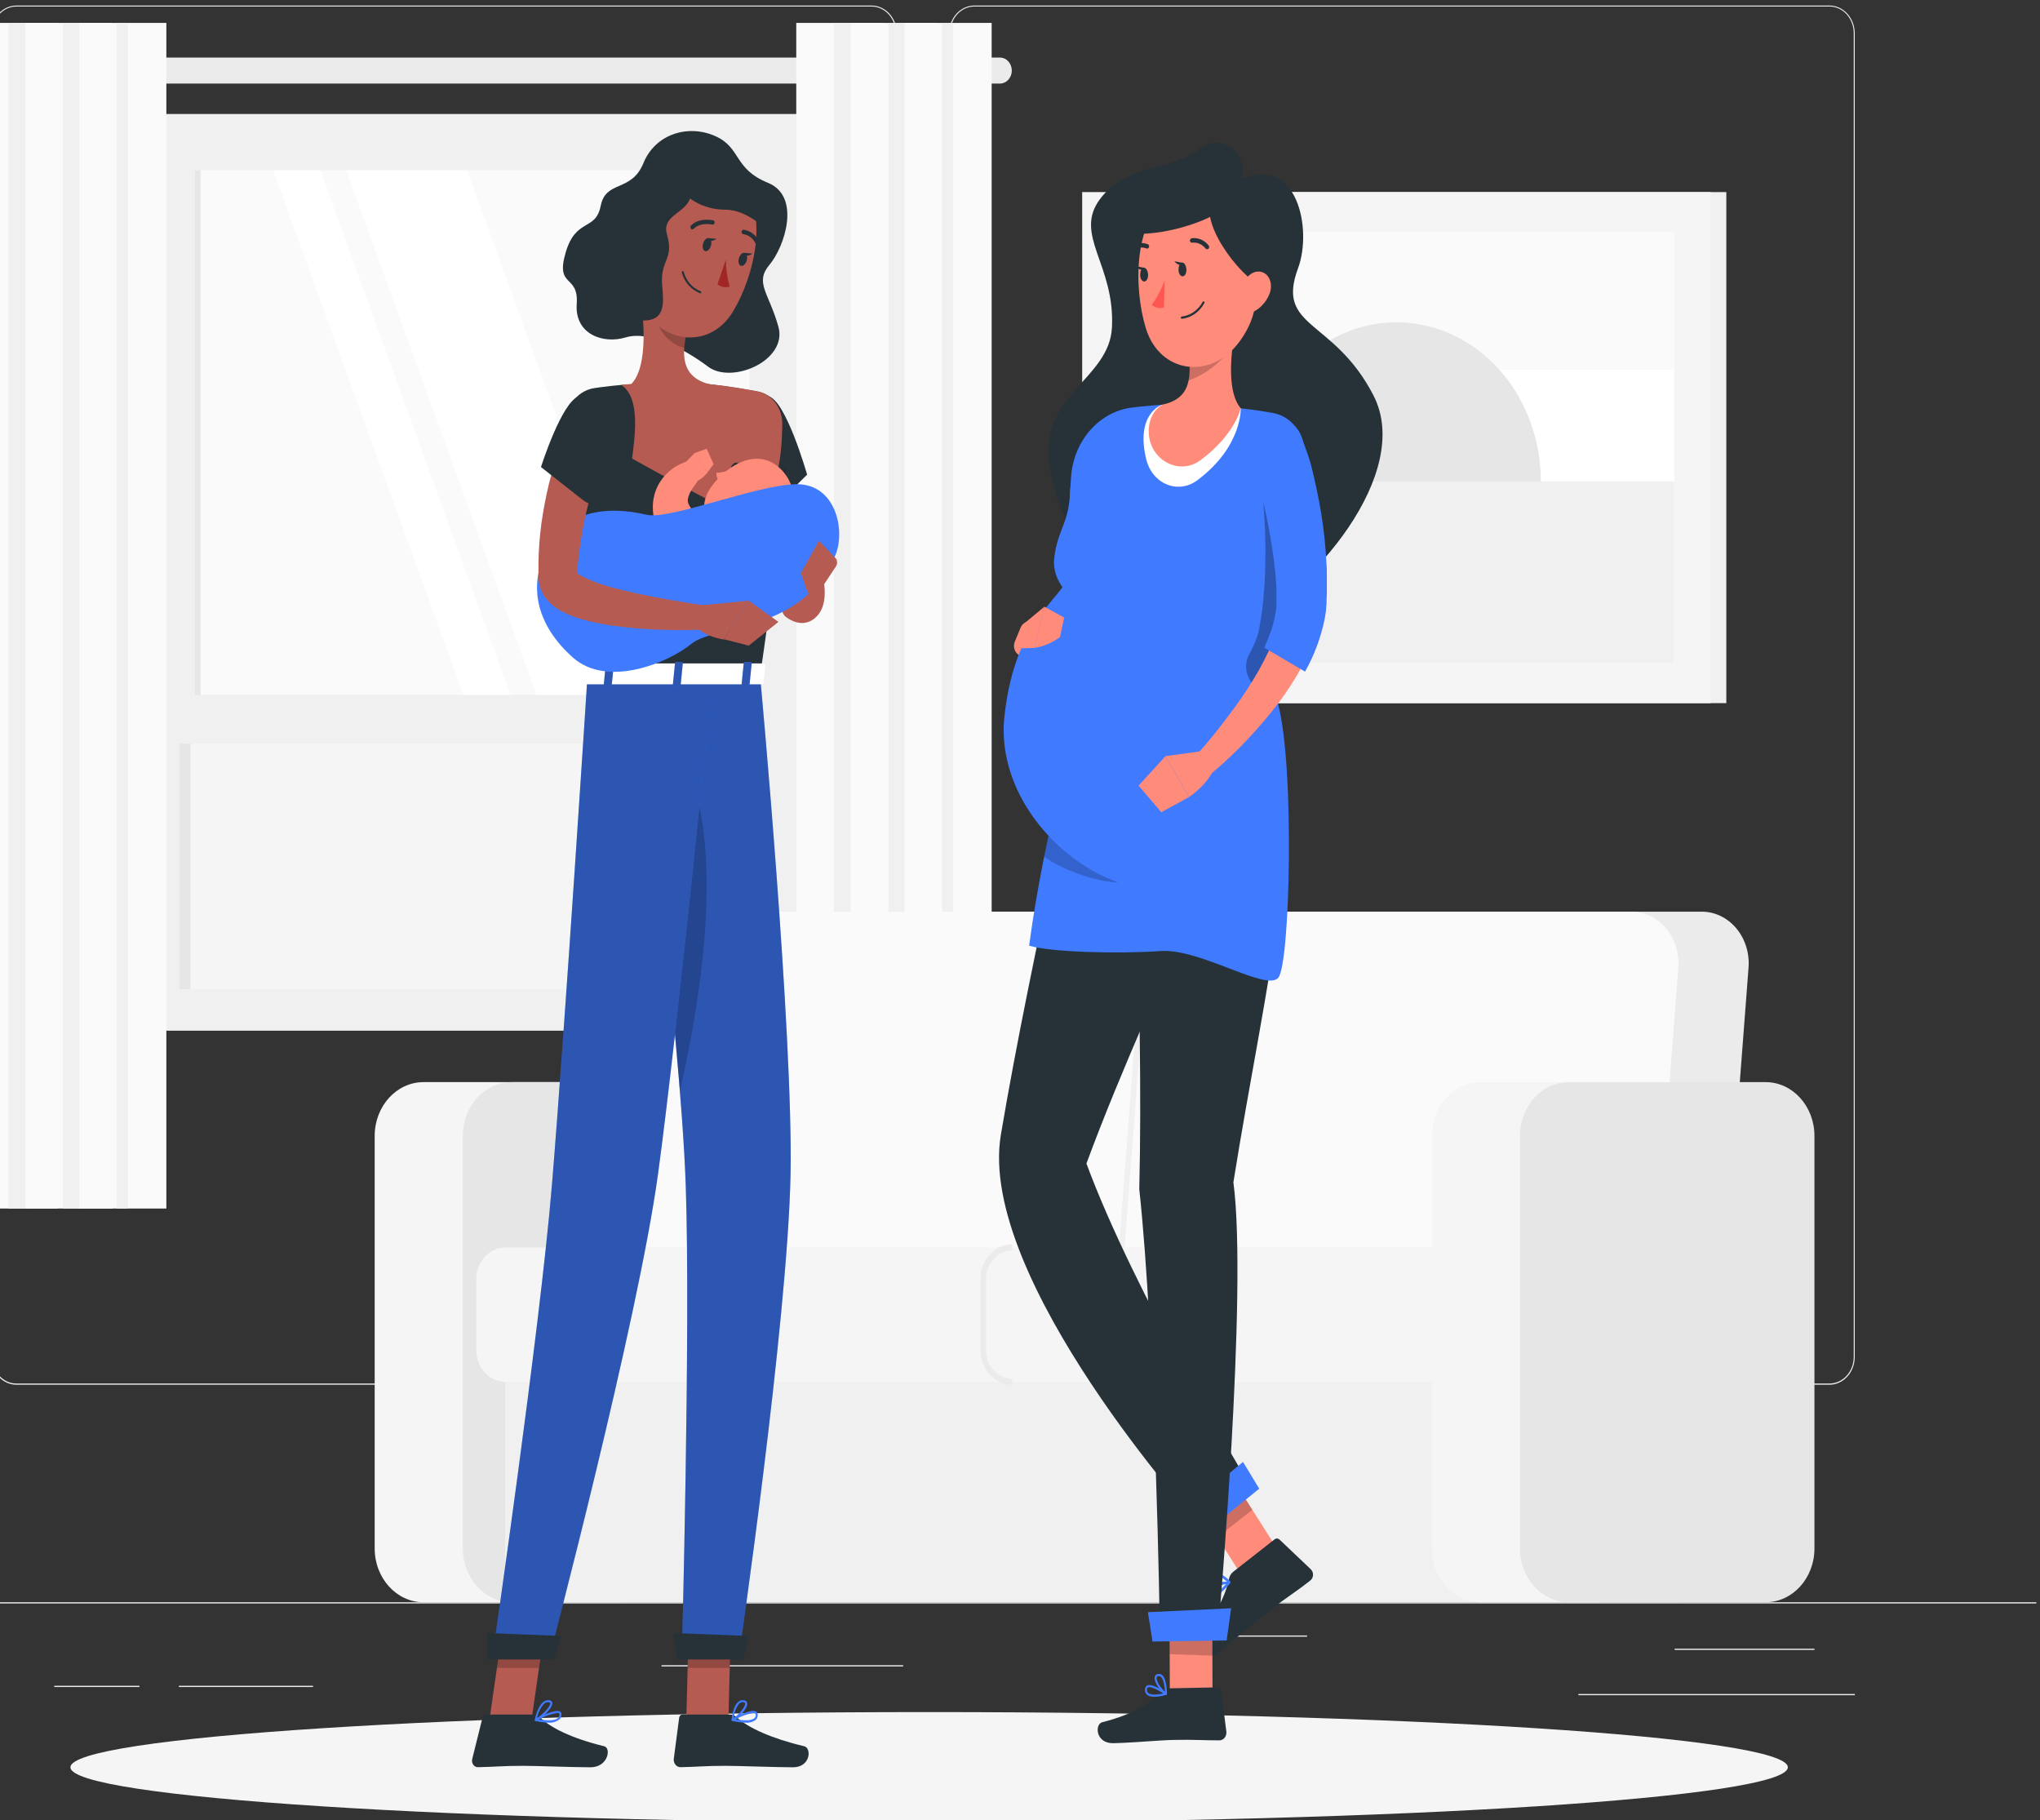 <svg width="250" height="223" viewBox="0 0 250 223" fill="none" xmlns="http://www.w3.org/2000/svg">
<rect x="0" y="0" width="250" height="223" fill="#333333" stroke="none"/>
<path d="M249.551 196.32H-21.824V196.469H249.551V196.32Z" fill="#EBEBEB"/>
<path d="M106.808 169.669H2.008C1.187 169.667 0.4 169.307 -0.18 168.667C-0.76 168.027 -1.085 167.16 -1.085 166.257V4.062C-1.078 3.163 -0.749 2.304 -0.17 1.67C0.409 1.037 1.192 0.681 2.008 0.679H106.808C107.63 0.679 108.418 1.039 108.999 1.679C109.58 2.319 109.907 3.187 109.907 4.091V166.257C109.907 167.161 109.58 168.029 108.999 168.669C108.418 169.309 107.63 169.669 106.808 169.669ZM2.008 0.799C1.223 0.801 0.471 1.145 -0.084 1.757C-0.638 2.368 -0.95 3.197 -0.95 4.062V166.257C-0.95 167.121 -0.638 167.95 -0.084 168.561C0.471 169.173 1.223 169.518 2.008 169.519H106.808C107.593 169.518 108.346 169.173 108.902 168.562C109.457 167.95 109.77 167.121 109.771 166.257V4.062C109.77 3.197 109.457 2.368 108.902 1.756C108.346 1.145 107.593 0.801 106.808 0.799H2.008Z" fill="#EBEBEB"/>
<path d="M224.21 169.669H119.405C118.584 169.667 117.796 169.307 117.215 168.667C116.634 168.028 116.307 167.161 116.306 166.257V4.062C116.315 3.162 116.645 2.303 117.225 1.67C117.805 1.037 118.588 0.681 119.405 0.679H224.21C225.026 0.683 225.807 1.039 226.385 1.672C226.963 2.306 227.291 3.164 227.298 4.062V166.257C227.298 167.159 226.973 168.025 226.395 168.665C225.816 169.305 225.03 169.665 224.21 169.669ZM119.405 0.799C118.62 0.801 117.867 1.145 117.311 1.756C116.756 2.368 116.443 3.197 116.442 4.062V166.257C116.443 167.121 116.756 167.95 117.311 168.562C117.867 169.173 118.62 169.518 119.405 169.519H224.21C224.996 169.518 225.749 169.173 226.304 168.562C226.859 167.95 227.172 167.121 227.174 166.257V4.062C227.172 3.197 226.859 2.368 226.304 1.756C225.749 1.145 224.996 0.801 224.21 0.799H119.405Z" fill="#EBEBEB"/>
<path d="M222.359 202.008H205.225V202.158H222.359V202.008Z" fill="#EBEBEB"/>
<path d="M160.182 200.389H142.049V200.538H160.182V200.389Z" fill="#EBEBEB"/>
<path d="M227.309 207.56H193.425V207.709H227.309V207.56Z" fill="#EBEBEB"/>
<path d="M17.086 206.556H6.649V206.705H17.086V206.556Z" fill="#EBEBEB"/>
<path d="M38.362 206.556H21.922V206.705H38.362V206.556Z" fill="#EBEBEB"/>
<path d="M110.683 204.034H81.071V204.183H110.683V204.034Z" fill="#EBEBEB"/>
<path d="M142.613 86.154L211.559 86.154V23.536L142.613 23.536V86.154Z" fill="#F0F0F0"/>
<path d="M132.621 86.154L209.643 86.154V23.536L132.621 23.536V86.154Z" fill="#F5F5F5"/>
<path d="M137.104 28.478V81.224H205.165V28.478L137.104 28.478Z" fill="white"/>
<path d="M137.099 28.478V45.299L205.16 45.299V28.478L137.099 28.478Z" fill="#FAFAFA"/>
<path d="M177.906 76.972C186.934 72.855 191.221 61.459 187.481 51.52C183.742 41.58 173.392 36.86 164.363 40.977C155.335 45.094 151.048 56.489 154.788 66.429C158.527 76.369 168.877 81.089 177.906 76.972Z" fill="#E6E6E6"/>
<path d="M137.099 58.977V81.224H205.16V58.977H137.099Z" fill="#F0F0F0"/>
<path d="M20.38 126.268L101.256 126.268L101.256 13.981L20.38 13.981L20.38 126.268Z" fill="#E6E6E6"/>
<path d="M16.348 126.268L99.372 126.268L99.372 13.981L16.348 13.981L16.348 126.268Z" fill="#F0F0F0"/>
<path d="M93.728 121.219V88.138H21.992V121.219H93.728Z" fill="#F5F5F5"/>
<path d="M91.85 86.333V20.853L23.865 20.853V86.333H91.85Z" fill="#FAFAFA"/>
<path d="M24.581 86.333L24.581 20.853H23.87L23.87 86.333H24.581Z" fill="#E6E6E6"/>
<path d="M81 86.327L57.244 20.847H42.427L66.183 86.327H81Z" fill="white"/>
<path d="M62.997 86.327L39.241 20.847H33.466L57.222 86.327H62.997Z" fill="white"/>
<path d="M23.344 121.213L23.344 89.118H21.992V121.213H23.344Z" fill="#E6E6E6"/>
<path d="M18.139 91.108L97.581 91.108V85.156L18.139 85.156V91.108Z" fill="#F0F0F0"/>
<path d="M122.548 10.24H-5.818C-6.202 10.239 -6.569 10.07 -6.839 9.771C-7.11 9.472 -7.262 9.067 -7.262 8.645C-7.26 8.224 -7.108 7.82 -6.837 7.523C-6.567 7.225 -6.201 7.057 -5.818 7.055H122.548C122.931 7.055 123.299 7.223 123.57 7.521C123.842 7.818 123.995 8.223 123.997 8.645C123.995 9.068 123.842 9.472 123.571 9.771C123.299 10.07 122.932 10.239 122.548 10.24Z" fill="#EBEBEB"/>
<path d="M108.257 2.807H97.581V148.079H108.257V2.807Z" fill="#FAFAFA"/>
<path d="M104.903 2.807H102.184V148.079H104.903V2.807Z" fill="#F0F0F0"/>
<path d="M114.938 2.807H104.262V148.079H114.938V2.807Z" fill="#FAFAFA"/>
<path d="M111.584 2.807H108.865V148.079H111.584V2.807Z" fill="#F0F0F0"/>
<path d="M121.527 2.807H110.851V148.079H121.527V2.807Z" fill="#FAFAFA"/>
<path d="M116.811 2.807H115.448V148.079H116.811V2.807Z" fill="#F0F0F0"/>
<path d="M7.116 2.807H-3.56V148.079H7.116V2.807Z" fill="#FAFAFA"/>
<path d="M3.761 2.807H1.042V148.079H3.761V2.807Z" fill="#F0F0F0"/>
<path d="M13.797 2.807H3.121V148.079H13.797V2.807Z" fill="#FAFAFA"/>
<path d="M10.443 2.807H7.723V148.079H10.443V2.807Z" fill="#F0F0F0"/>
<path d="M20.386 2.807H9.71V148.079H20.386V2.807Z" fill="#FAFAFA"/>
<path d="M15.669 2.807H14.307V148.079H15.669V2.807Z" fill="#F0F0F0"/>
<path d="M76.018 132.59H51.903C48.597 132.59 45.917 135.541 45.917 139.181V189.729C45.917 193.369 48.597 196.32 51.903 196.32H76.018C79.324 196.32 82.004 193.369 82.004 189.729V139.181C82.004 135.541 79.324 132.59 76.018 132.59Z" fill="#F5F5F5"/>
<path d="M86.818 132.59H62.704C59.398 132.59 56.718 135.541 56.718 139.181V189.729C56.718 193.369 59.398 196.32 62.704 196.32H86.818C90.125 196.32 92.805 193.369 92.805 189.729V139.181C92.805 135.541 90.125 132.59 86.818 132.59Z" fill="#E6E6E6"/>
<path d="M196.123 166.603H64.891C63.249 166.603 61.917 168.069 61.917 169.878V193.039C61.917 194.848 63.249 196.314 64.891 196.314H196.123C197.765 196.314 199.097 194.848 199.097 193.039V169.878C199.097 168.069 197.765 166.603 196.123 166.603Z" fill="#F0F0F0"/>
<path d="M208.443 111.706H96.908C95.181 111.742 93.526 112.474 92.257 113.763C90.987 115.053 90.192 116.811 90.021 118.703L87.063 157.454C86.978 158.347 87.066 159.248 87.322 160.1C87.577 160.952 87.994 161.735 88.544 162.396C89.095 163.057 89.766 163.583 90.515 163.937C91.263 164.291 92.072 164.467 92.886 164.452H204.421C206.148 164.416 207.803 163.684 209.073 162.394C210.342 161.104 211.138 159.347 211.309 157.454L214.272 118.703C214.358 117.81 214.27 116.907 214.015 116.055C213.759 115.202 213.342 114.419 212.791 113.757C212.24 113.095 211.567 112.57 210.817 112.217C210.068 111.863 209.259 111.689 208.443 111.706Z" fill="#EBEBEB"/>
<path d="M199.819 111.706H88.284C86.557 111.742 84.902 112.474 83.632 113.763C82.363 115.053 81.567 116.811 81.396 118.703L78.444 157.454C78.358 158.346 78.446 159.248 78.701 160.1C78.956 160.952 79.372 161.734 79.922 162.396C80.472 163.057 81.143 163.583 81.891 163.937C82.639 164.292 83.448 164.467 84.262 164.452H195.819C197.547 164.417 199.203 163.686 200.474 162.396C201.744 161.106 202.541 159.348 202.712 157.454L205.664 118.703C205.75 117.809 205.662 116.904 205.405 116.05C205.149 115.196 204.73 114.412 204.177 113.75C203.624 113.088 202.95 112.564 202.198 112.211C201.447 111.858 200.636 111.686 199.819 111.706Z" fill="#FAFAFA"/>
<path d="M137.462 157.484L136.773 157.425L139.731 118.673C139.909 116.684 140.745 114.835 142.08 113.48C143.415 112.125 145.156 111.357 146.971 111.323V112.082C145.33 112.117 143.758 112.813 142.551 114.039C141.345 115.264 140.589 116.935 140.426 118.733L137.462 157.484Z" fill="#F0F0F0"/>
<path d="M205.567 132.59H181.452C178.146 132.59 175.466 135.541 175.466 139.181V189.729C175.466 193.369 178.146 196.32 181.452 196.32H205.567C208.873 196.32 211.553 193.369 211.553 189.729V139.181C211.553 135.541 208.873 132.59 205.567 132.59Z" fill="#F5F5F5"/>
<path d="M179.064 152.853H61.917C59.957 152.853 58.367 154.603 58.367 156.761V165.402C58.367 167.56 59.957 169.31 61.917 169.31H179.064C181.025 169.31 182.614 167.56 182.614 165.402V156.761C182.614 154.603 181.025 152.853 179.064 152.853Z" fill="#F5F5F5"/>
<path d="M124.04 169.692C123.007 169.691 122.017 169.238 121.286 168.434C120.556 167.63 120.145 166.539 120.143 165.402V156.761C120.145 155.624 120.556 154.533 121.286 153.729C122.017 152.925 123.007 152.472 124.04 152.471V153.236C123.19 153.236 122.375 153.607 121.774 154.268C121.173 154.929 120.834 155.826 120.833 156.761V165.402C120.834 166.338 121.172 167.235 121.774 167.897C122.375 168.559 123.19 168.932 124.04 168.934V169.692Z" fill="#EBEBEB"/>
<path d="M216.373 132.59H192.259C188.952 132.59 186.272 135.541 186.272 139.181V189.729C186.272 193.369 188.952 196.32 192.259 196.32H216.373C219.679 196.32 222.359 193.369 222.359 189.729V139.181C222.359 135.541 219.679 132.59 216.373 132.59Z" fill="#E6E6E6"/>
<path d="M113.864 223.305C171.983 223.305 219.097 220.277 219.097 216.541C219.097 212.805 171.983 209.777 113.864 209.777C55.745 209.777 8.63 212.805 8.63 216.541C8.63 220.277 55.745 223.305 113.864 223.305Z" fill="#F5F5F5"/>
<path d="M78.851 19.986C77.369 23.608 74.248 22.03 73.619 25.209C72.989 28.388 70.574 26.631 69.309 30.982C68.045 35.332 70.938 33.539 70.677 37.244C70.416 40.949 73.895 42.192 76.696 41.337C79.497 40.483 83.855 42.724 86.769 44.923C89.684 47.122 96.539 44.182 95.394 40.041C94.249 35.9 92.43 34.663 94.308 32.428C96.186 30.193 98.173 24.062 94.129 22.407C89.847 20.668 90.873 18.086 87.616 16.658C84.36 15.23 80.332 16.365 78.851 19.986Z" fill="#263238"/>
<path d="M96.577 55.057L96.664 55.565L96.772 56.163C96.849 56.569 96.935 56.987 97.022 57.4C97.201 58.23 97.402 59.067 97.614 59.909C98.043 61.588 98.526 63.268 99.047 64.941C99.302 65.777 99.589 66.608 99.855 67.445L100.284 68.699L100.501 69.297C100.572 69.536 100.648 69.799 100.718 70.056C100.859 70.62 100.963 71.196 101.028 71.777C101.028 71.932 101.06 72.094 101.066 72.273C101.071 72.452 101.066 72.619 101.066 72.817C101.057 73.271 100.99 73.722 100.865 74.155C100.685 74.784 100.335 75.337 99.861 75.739C99.422 76.113 98.885 76.322 98.33 76.336C97.96 76.337 97.593 76.266 97.245 76.127C96.948 76.004 96.665 75.848 96.398 75.661C96.123 75.477 95.925 75.181 95.847 74.838C95.77 74.494 95.82 74.13 95.986 73.826C96.136 73.546 96.373 73.334 96.653 73.229L97.37 72.978C97.57 72.9 97.945 72.835 97.912 72.697C97.88 72.56 97.739 72.619 97.516 72.751C97.362 72.861 97.23 73.003 97.125 73.169C97.071 73.247 97.038 73.217 97 73.169L96.849 72.858C96.724 72.601 96.582 72.261 96.403 71.962C96.322 71.795 96.23 71.639 96.143 71.454L95.866 70.815L95.323 69.542C94.962 68.681 94.621 67.813 94.303 66.937C93.646 65.186 93.055 63.399 92.544 61.559C92.284 60.638 92.061 59.706 91.855 58.756C91.752 58.284 91.66 57.8 91.573 57.31C91.529 57.065 91.492 56.82 91.454 56.563C91.415 56.306 91.388 56.079 91.35 55.714C91.287 54.975 91.484 54.236 91.9 53.651C92.316 53.066 92.92 52.679 93.588 52.569C94.255 52.46 94.936 52.636 95.489 53.062C96.042 53.489 96.426 54.132 96.561 54.86L96.577 55.057Z" fill="#B65B52"/>
<path d="M94.091 48.55C96.262 48.825 98.911 58.158 98.911 58.158L93.635 63.369C93.635 63.369 86.889 54.561 88.208 51.771C89.559 48.861 90.905 48.143 94.091 48.55Z" fill="#263238"/>
<path opacity="0.2" d="M94.162 50.713L96.957 60.1L93.988 63.017L94.162 50.713Z" fill="black"/>
<path d="M84.105 210.739H89.266L89.608 197.574H84.447L84.105 210.739Z" fill="#B55B52"/>
<path d="M89.44 210.081H83.643C83.543 210.08 83.447 210.119 83.371 210.19C83.295 210.262 83.245 210.361 83.231 210.47L82.569 215.519C82.556 215.647 82.569 215.776 82.605 215.898C82.641 216.021 82.701 216.133 82.779 216.228C82.857 216.324 82.953 216.4 83.06 216.451C83.167 216.503 83.282 216.53 83.399 216.529C85.418 216.493 86.395 216.362 88.946 216.362C90.514 216.362 95.019 216.541 97.185 216.541C99.35 216.541 99.47 214.181 98.564 213.965C94.52 213.009 91.671 211.689 90.303 210.428C90.061 210.204 89.756 210.081 89.44 210.081Z" fill="#263238"/>
<g opacity="0.2">
<path d="M89.608 197.58L89.434 204.363H84.267L84.447 197.58H89.608Z" fill="black"/>
</g>
<path d="M96.219 52.249C96.306 56.348 95.79 64.911 93.147 82.814H72.186C72.506 74.203 72.544 68.622 69.407 52.936C69.286 52.335 69.28 51.713 69.388 51.109C69.497 50.506 69.717 49.933 70.037 49.428C70.356 48.923 70.766 48.496 71.243 48.174C71.719 47.852 72.251 47.642 72.805 47.558C74.183 47.355 75.768 47.169 77.369 47.08C80.538 46.831 83.72 46.831 86.889 47.08C88.962 47.289 91.182 47.677 92.859 47.976C93.781 48.151 94.62 48.672 95.233 49.451C95.845 50.23 96.194 51.219 96.219 52.249Z" fill="#263238"/>
<path d="M78.314 35.26C78.916 38.63 79.513 44.821 77.369 47.056C77.369 47.056 78.205 50.48 83.882 50.48C90.14 50.48 86.873 47.056 86.873 47.056C83.459 46.16 83.546 43.369 84.159 40.752L78.314 35.26Z" fill="#B55B52"/>
<path d="M95.866 51.986C95.882 51.03 95.589 50.098 95.037 49.359C94.487 48.62 93.714 48.121 92.859 47.952C91.177 47.636 88.968 47.265 86.889 47.062C83.72 46.808 80.538 46.808 77.369 47.062C76.962 47.062 76.566 47.116 76.17 47.145H76.11C78.547 48.711 77.787 53.527 77.461 56.187C85.06 60.429 90.873 63.357 90.873 63.357C95.155 62.096 95.806 56.629 95.866 51.986Z" fill="#B55B52"/>
<path opacity="0.2" d="M80.696 37.501L84.153 40.746C84.006 41.356 83.908 41.98 83.861 42.61C82.558 42.401 80.761 40.817 80.604 39.318C80.532 38.711 80.563 38.095 80.696 37.501Z" fill="black"/>
<path d="M78.997 25.251C77.505 30.629 76.767 32.894 78.275 36.605C80.533 42.174 86.878 43.01 89.803 38.212C92.436 33.898 94.433 25.795 90.455 21.773C89.582 20.881 88.517 20.249 87.36 19.938C86.203 19.627 84.993 19.647 83.845 19.995C82.697 20.343 81.649 21.009 80.801 21.929C79.952 22.849 79.332 23.993 78.997 25.251Z" fill="#B55B52"/>
<path d="M93.147 82.814C93.147 82.814 97.218 126.585 96.881 143.914C96.528 161.942 90.531 203.072 90.531 203.072H83.551C83.551 203.072 84.637 163.036 84.04 145.318C83.367 126.017 77.798 82.838 77.798 82.838L93.147 82.814Z" fill="#407BFF"/>
<path opacity="0.3" d="M93.147 82.814C93.147 82.814 97.218 126.585 96.881 143.914C96.528 161.942 90.531 203.072 90.531 203.072H83.551C83.551 203.072 84.637 163.036 84.04 145.318C83.367 126.017 77.798 82.838 77.798 82.838L93.147 82.814Z" fill="black"/>
<path d="M82.943 203.329H91.133L91.736 200.449L82.563 200.096L82.943 203.329Z" fill="#263238"/>
<path opacity="0.2" d="M84.105 93.701C89.255 105.109 85.136 125.909 83.318 133.648C82.384 122.025 80.81 107.815 79.584 97.382C80.365 91.508 81.733 88.443 84.105 93.701Z" fill="black"/>
<path d="M59.979 210.739H65.141L67.035 197.574H61.874L59.979 210.739Z" fill="#B55B52"/>
<path d="M65.396 210.081H59.589C59.484 210.083 59.383 210.122 59.3 210.192C59.217 210.262 59.156 210.359 59.127 210.47L57.874 215.519C57.842 215.638 57.836 215.764 57.857 215.886C57.878 216.008 57.925 216.123 57.993 216.221C58.062 216.32 58.151 216.399 58.253 216.452C58.355 216.506 58.466 216.532 58.579 216.529C60.609 216.493 61.597 216.362 64.148 216.362C65.716 216.362 70.199 216.541 72.365 216.541C74.531 216.541 74.927 214.18 74.047 213.965C70.118 213.009 67.421 211.689 66.205 210.428C65.985 210.204 65.696 210.08 65.396 210.081Z" fill="#263238"/>
<g opacity="0.2">
<path d="M67.035 197.58L66.058 204.363H60.897L61.874 197.58H67.035Z" fill="black"/>
</g>
<path d="M87.35 82.814C87.35 82.814 83.008 126.585 80.631 143.914C78.156 161.942 67.312 203.072 67.312 203.072H60.332C60.332 203.072 66.156 163.036 67.627 145.318C69.228 126.017 71.996 82.838 71.996 82.838L87.35 82.814Z" fill="#407BFF"/>
<path opacity="0.3" d="M87.35 82.814C87.35 82.814 83.008 126.585 80.631 143.914C78.156 161.942 67.312 203.072 67.312 203.072H60.332C60.332 203.072 66.156 163.036 67.627 145.318C69.228 126.017 71.996 82.838 71.996 82.838L87.35 82.814Z" fill="black"/>
<path d="M59.692 203.329H67.882L68.821 200.449L59.692 200.096V203.329Z" fill="#263238"/>
<path d="M67.214 211.073C67.67 211.112 68.124 210.988 68.511 210.721C68.602 210.643 68.675 210.544 68.727 210.432C68.778 210.319 68.807 210.195 68.81 210.069C68.816 209.998 68.804 209.926 68.774 209.863C68.744 209.799 68.698 209.746 68.642 209.711C68.055 209.328 65.863 210.488 65.613 210.619C65.589 210.631 65.569 210.651 65.555 210.675C65.54 210.699 65.532 210.728 65.532 210.757C65.531 210.784 65.54 210.81 65.556 210.831C65.572 210.852 65.594 210.866 65.619 210.87C66.143 210.994 66.678 211.062 67.214 211.073ZM68.273 209.878C68.349 209.874 68.426 209.89 68.495 209.926C68.519 209.94 68.539 209.962 68.55 209.989C68.562 210.016 68.566 210.046 68.56 210.075C68.56 210.158 68.542 210.24 68.51 210.314C68.477 210.389 68.429 210.454 68.37 210.506C68.017 210.816 67.165 210.87 66.047 210.661C66.747 210.277 67.499 210.019 68.273 209.896V209.878Z" fill="#407BFF"/>
<path d="M65.64 210.87C65.656 210.876 65.673 210.876 65.689 210.87C66.341 210.565 67.703 209.34 67.686 208.695C67.686 208.546 67.605 208.354 67.269 208.319C67.015 208.291 66.761 208.375 66.563 208.552C65.847 209.149 65.548 210.673 65.537 210.739C65.531 210.76 65.53 210.783 65.536 210.804C65.542 210.826 65.554 210.844 65.57 210.858C65.591 210.871 65.616 210.875 65.64 210.87ZM67.138 208.57H67.214C67.431 208.57 67.437 208.689 67.437 208.725C67.437 209.107 66.509 210.075 65.809 210.518C65.939 209.854 66.239 209.245 66.672 208.761C66.801 208.637 66.967 208.569 67.138 208.57Z" fill="#407BFF"/>
<path d="M86.183 29.787C86.037 30.217 86.129 30.647 86.384 30.755C86.639 30.862 86.965 30.593 87.106 30.157C87.247 29.721 87.166 29.297 86.911 29.189C86.656 29.081 86.308 29.362 86.183 29.787Z" fill="#263238"/>
<path d="M90.574 31.597C90.428 32.021 90.515 32.458 90.77 32.559C91.025 32.661 91.35 32.404 91.497 31.962C91.644 31.519 91.551 31.101 91.296 30.994C91.041 30.886 90.715 31.155 90.574 31.597Z" fill="#263238"/>
<path d="M91.177 30.982L92.213 31.071C92.213 31.071 91.459 31.681 91.177 30.982Z" fill="#263238"/>
<path d="M88.951 31.812C88.968 32.934 89.123 34.047 89.413 35.123C89.161 35.197 88.898 35.211 88.641 35.162C88.384 35.114 88.14 35.005 87.926 34.842L88.951 31.812Z" fill="#A02724"/>
<path d="M85.228 35.648C85.403 35.755 85.585 35.849 85.771 35.929C85.786 35.937 85.802 35.941 85.818 35.941C85.835 35.941 85.851 35.938 85.866 35.93C85.881 35.923 85.894 35.912 85.905 35.898C85.916 35.885 85.924 35.869 85.928 35.852C85.934 35.835 85.937 35.818 85.937 35.8C85.937 35.782 85.933 35.765 85.927 35.748C85.92 35.732 85.91 35.718 85.899 35.706C85.887 35.694 85.873 35.684 85.858 35.678C85.367 35.494 84.924 35.184 84.564 34.774C84.205 34.363 83.939 33.864 83.79 33.318C83.782 33.283 83.763 33.254 83.735 33.235C83.708 33.216 83.675 33.209 83.643 33.216C83.627 33.22 83.612 33.227 83.599 33.237C83.586 33.247 83.574 33.26 83.566 33.275C83.557 33.29 83.551 33.307 83.549 33.325C83.546 33.343 83.547 33.361 83.551 33.378C83.679 33.86 83.893 34.31 84.181 34.7C84.469 35.09 84.825 35.412 85.228 35.648Z" fill="#263238"/>
<path d="M76.061 29.553C76.065 30.642 76.455 31.686 77.147 32.464C78.086 33.473 79.182 32.721 79.453 31.382C79.692 30.187 79.497 28.203 78.303 27.695C78.041 27.593 77.76 27.564 77.485 27.61C77.21 27.657 76.951 27.777 76.728 27.961C76.506 28.145 76.329 28.387 76.213 28.665C76.096 28.943 76.044 29.248 76.061 29.553Z" fill="#B55B52"/>
<path d="M82.769 18.905C85.065 19.27 85.234 23.416 84.327 24.809C83.421 26.201 81.13 26.667 81.733 28.711C82.645 31.8 80.886 31.818 81.147 34.931C81.337 37.214 81.635 39.61 78.205 39.228C73.081 38.63 71.334 39.7 73.233 31.782C74.265 27.48 74.91 24.187 76.696 23.919C78.482 23.65 80.213 18.499 82.769 18.905Z" fill="#263238"/>
<path d="M82.558 21.797C83.643 24.396 86.357 25.705 88.886 25.693C92.876 25.693 95.47 30.88 93.771 25.914C92.072 20.949 88.137 18.905 86.254 18.636C84.371 18.367 81.299 18.791 82.558 21.797Z" fill="#263238"/>
<path d="M84.729 28.072C84.773 28.099 84.825 28.11 84.875 28.103C84.926 28.097 84.973 28.073 85.011 28.036C85.841 27.187 87.269 27.51 87.285 27.516C87.349 27.53 87.414 27.516 87.468 27.477C87.522 27.437 87.56 27.376 87.573 27.307C87.586 27.238 87.574 27.166 87.539 27.107C87.505 27.048 87.451 27.006 87.388 26.99C87.318 26.99 85.695 26.608 84.675 27.635C84.629 27.686 84.604 27.755 84.604 27.826C84.604 27.898 84.629 27.966 84.675 28.018C84.689 28.04 84.707 28.058 84.729 28.072Z" fill="#263238"/>
<path d="M92.658 29.894C92.695 29.918 92.736 29.93 92.778 29.93C92.82 29.93 92.861 29.918 92.897 29.894C92.954 29.858 92.995 29.799 93.012 29.73C93.029 29.66 93.021 29.586 92.99 29.523C92.802 29.148 92.536 28.828 92.213 28.59C91.89 28.352 91.52 28.203 91.133 28.155C91.069 28.152 91.007 28.176 90.959 28.223C90.912 28.27 90.882 28.336 90.878 28.406C90.875 28.477 90.897 28.547 90.94 28.6C90.982 28.654 91.042 28.687 91.106 28.693C91.412 28.735 91.704 28.856 91.957 29.047C92.212 29.239 92.42 29.494 92.566 29.792C92.587 29.836 92.619 29.871 92.658 29.894Z" fill="#263238"/>
<path d="M91.383 211.073C91.823 211.116 92.264 210.992 92.631 210.721C92.714 210.64 92.778 210.539 92.816 210.426C92.855 210.312 92.868 210.19 92.854 210.069C92.85 209.995 92.828 209.924 92.792 209.861C92.756 209.798 92.707 209.747 92.648 209.711C92.013 209.328 89.934 210.488 89.722 210.619C89.701 210.633 89.683 210.653 89.671 210.677C89.66 210.702 89.655 210.729 89.657 210.757C89.662 210.784 89.674 210.808 89.691 210.829C89.709 210.849 89.731 210.863 89.755 210.87C90.291 210.993 90.836 211.061 91.383 211.073ZM92.3 209.878C92.378 209.876 92.456 209.892 92.528 209.926C92.552 209.941 92.573 209.962 92.587 209.989C92.602 210.015 92.609 210.045 92.61 210.075C92.62 210.154 92.613 210.235 92.588 210.31C92.564 210.385 92.522 210.452 92.469 210.506C92.154 210.816 91.307 210.87 90.162 210.661C90.83 210.274 91.553 210.015 92.3 209.896V209.878Z" fill="#407BFF"/>
<path d="M89.782 210.87C89.798 210.876 89.815 210.876 89.831 210.87C90.444 210.565 91.66 209.34 91.567 208.695C91.567 208.546 91.448 208.354 91.106 208.319C90.985 208.303 90.863 208.315 90.747 208.355C90.631 208.395 90.524 208.462 90.433 208.552C89.782 209.149 89.662 210.673 89.657 210.739C89.656 210.762 89.66 210.786 89.669 210.807C89.679 210.828 89.693 210.845 89.711 210.858C89.733 210.872 89.758 210.876 89.782 210.87ZM91.008 208.569H91.068C91.291 208.569 91.307 208.689 91.307 208.725C91.367 209.107 90.542 210.075 89.912 210.518C89.96 209.871 90.19 209.257 90.569 208.761C90.688 208.638 90.845 208.569 91.008 208.569Z" fill="#407BFF"/>
<path d="M86.769 29.177L87.806 29.261C87.806 29.261 87.052 29.87 86.769 29.177Z" fill="#263238"/>
<path d="M71.871 81.457L71.328 83.525C71.258 83.686 71.426 83.847 71.67 83.847H93.239C93.429 83.847 93.587 83.746 93.597 83.614L93.787 81.547C93.787 81.403 93.635 81.284 93.429 81.284H72.213C72.147 81.278 72.081 81.291 72.022 81.322C71.962 81.352 71.91 81.398 71.871 81.457Z" fill="white"/>
<path d="M74.721 84.069H74.178C74.069 84.069 73.982 84.009 73.988 83.925L74.254 81.242C74.254 81.164 74.362 81.099 74.476 81.099H75.046C75.155 81.099 75.242 81.164 75.236 81.242L74.97 83.925C74.932 84.009 74.835 84.069 74.721 84.069Z" fill="#407BFF"/>
<g opacity="0.3">
<path d="M74.721 84.069H74.178C74.069 84.069 73.982 84.009 73.988 83.925L74.254 81.242C74.254 81.164 74.362 81.099 74.476 81.099H75.046C75.155 81.099 75.242 81.164 75.236 81.242L74.97 83.925C74.932 84.009 74.835 84.069 74.721 84.069Z" fill="black"/>
</g>
<path d="M91.654 84.069H91.068C90.954 84.069 90.867 84.009 90.878 83.925L91.144 81.242C91.144 81.164 91.247 81.099 91.361 81.099H91.931C92.045 81.099 92.132 81.164 92.121 81.242L91.855 83.925C91.866 84.009 91.768 84.069 91.654 84.069Z" fill="#407BFF"/>
<path opacity="0.3" d="M91.654 84.069H91.068C90.954 84.069 90.867 84.009 90.878 83.925L91.144 81.242C91.144 81.164 91.247 81.099 91.361 81.099H91.931C92.045 81.099 92.132 81.164 92.121 81.242L91.855 83.925C91.866 84.009 91.768 84.069 91.654 84.069Z" fill="black"/>
<path d="M83.187 84.069H82.645C82.531 84.069 82.444 84.009 82.455 83.925L82.721 81.242C82.721 81.164 82.829 81.099 82.943 81.099H83.486C83.6 81.099 83.687 81.164 83.681 81.242L83.415 83.925C83.399 84.009 83.301 84.069 83.187 84.069Z" fill="#407BFF"/>
<path opacity="0.3" d="M83.187 84.069H82.645C82.531 84.069 82.444 84.009 82.455 83.925L82.721 81.242C82.721 81.164 82.829 81.099 82.943 81.099H83.486C83.6 81.099 83.687 81.164 83.681 81.242L83.415 83.925C83.399 84.009 83.301 84.069 83.187 84.069Z" fill="black"/>
<path d="M90.303 57.519C90.059 57.74 89.76 57.776 89.619 57.603C89.478 57.429 89.576 57.101 89.82 56.88C90.064 56.659 90.363 56.617 90.504 56.796C90.645 56.975 90.525 57.292 90.303 57.519Z" fill="#263238"/>
<path d="M89.207 57.657C88.751 57.823 88.275 57.917 87.795 57.937C87.798 58.226 87.861 58.51 87.98 58.768L89.207 57.657Z" fill="#FF8B7B"/>
<path d="M95.741 64.678C93.424 66.506 92.159 67.719 90.01 67.373C86.753 66.847 85.261 62.592 86.965 59.945C88.496 57.555 92.029 54.985 94.895 56.85C97.76 58.714 98.059 62.855 95.741 64.678Z" fill="#FF8B7B"/>
<path d="M83.47 57.196L85.098 55.547L86.726 57.866C86.726 57.866 85.483 59.527 84.344 58.947L83.47 57.196Z" fill="#FF8B7B"/>
<path d="M86.601 54.98L87.454 56.868L86.715 57.866L85.055 55.541L86.601 54.98Z" fill="#FF8B7B"/>
<path d="M88.306 68.568L87.953 68.657L87.671 68.717L87.128 68.789C86.766 68.816 86.404 68.816 86.042 68.789C85.261 68.744 84.493 68.556 83.768 68.233C82.969 67.881 82.249 67.343 81.657 66.656C81.097 65.989 80.662 65.207 80.376 64.355C80.073 63.481 79.953 62.544 80.023 61.612C80.107 60.68 80.41 59.788 80.903 59.025C81.321 58.383 81.846 57.833 82.449 57.406C82.722 57.214 83.007 57.045 83.301 56.898C83.606 56.748 83.92 56.622 84.24 56.521C84.487 56.438 84.75 56.44 84.995 56.526C85.241 56.612 85.456 56.779 85.613 57.004C85.77 57.229 85.861 57.501 85.874 57.784C85.886 58.067 85.82 58.348 85.684 58.589L85.396 59.103C85.32 59.234 85.147 59.437 85.033 59.605C84.906 59.775 84.79 59.955 84.685 60.142C84.508 60.44 84.379 60.77 84.305 61.116C84.266 61.317 84.287 61.527 84.365 61.714C84.441 61.898 84.538 62.071 84.653 62.228C84.762 62.418 84.916 62.573 85.098 62.676C85.246 62.753 85.403 62.809 85.565 62.843C85.8 62.897 86.04 62.925 86.281 62.927C86.422 62.927 86.569 62.927 86.721 62.927H86.938H87.035C87.374 62.829 87.727 62.806 88.074 62.859C88.421 62.913 88.755 63.042 89.056 63.239C89.357 63.437 89.619 63.698 89.828 64.008C90.036 64.318 90.186 64.671 90.269 65.045C90.353 65.42 90.367 65.809 90.312 66.19C90.258 66.57 90.134 66.936 89.95 67.263C89.766 67.591 89.524 67.876 89.239 68.1C88.954 68.324 88.631 68.483 88.289 68.568H88.306Z" fill="#FF8B7B"/>
<path d="M67.784 65.998C69.89 62.813 74.297 61.887 79.231 63.07C82.058 63.752 92.734 59.395 97.581 59.33C102.428 59.264 103.638 64.965 102.379 68.018C98.455 77.531 87.529 76.569 84.751 78.87C81.972 81.17 74.476 84.343 70.216 80.573C65.955 76.802 64.104 71.55 67.784 65.998Z" fill="#407BFF"/>
<path d="M100.371 66.231L98.156 70.217L98.927 72.446C98.976 72.593 99.061 72.721 99.172 72.819C99.282 72.916 99.415 72.979 99.556 73C99.696 73.021 99.839 72.999 99.969 72.938C100.1 72.876 100.212 72.776 100.295 72.649L102.433 69.416C102.524 69.282 102.576 69.121 102.584 68.955C102.591 68.788 102.554 68.622 102.477 68.478L100.371 66.231Z" fill="#B55B52"/>
<path d="M73.526 56.85L73.217 57.794C73.109 58.129 73 58.463 72.897 58.804C72.691 59.485 72.511 60.178 72.322 60.871C71.945 62.247 71.632 63.644 71.383 65.054C71.127 66.459 70.927 67.869 70.802 69.273L70.737 70.331V70.594V70.647C70.742 70.604 70.742 70.56 70.737 70.516C70.721 70.371 70.674 70.232 70.601 70.11C70.498 69.96 70.525 70.05 70.644 70.151C70.813 70.297 70.995 70.423 71.187 70.528C72.29 71.108 73.445 71.558 74.634 71.872C75.909 72.243 77.234 72.542 78.569 72.829C81.244 73.378 83.996 73.838 86.71 74.245L86.618 77.119C83.77 77.262 80.918 77.22 78.075 76.993C76.647 76.88 75.214 76.707 73.733 76.438C73.005 76.306 72.267 76.151 71.524 75.936C70.728 75.722 69.949 75.436 69.195 75.081C68.747 74.87 68.318 74.612 67.914 74.31C67.346 73.895 66.866 73.349 66.509 72.709C66.262 72.254 66.098 71.751 66.026 71.227C66.026 71.09 66.026 70.946 65.988 70.803V70.265V69.01C66.012 67.36 66.135 65.713 66.357 64.08C66.587 62.471 66.891 60.875 67.269 59.3C67.459 58.511 67.681 57.734 67.914 56.957C68.148 56.181 68.392 55.446 68.729 54.567L73.526 56.85Z" fill="#B65B52"/>
<path d="M70.921 48.562C68.821 49.261 66.297 57.226 66.297 57.226L71.415 61.254C71.79 61.549 72.222 61.743 72.678 61.821C73.134 61.898 73.599 61.856 74.037 61.698C74.475 61.541 74.874 61.272 75.2 60.913C75.526 60.554 75.771 60.117 75.915 59.634C76.501 57.668 76.951 55.452 76.533 54.005C75.616 50.874 73.315 47.755 70.921 48.562Z" fill="#263238"/>
<path d="M86.183 74.143L91.736 73.599L88.74 78.362C88.74 78.362 85.445 77.968 84.642 75.774L86.183 74.143Z" fill="#B55B52"/>
<path d="M95.394 76.199L91.763 79.103L88.74 78.332L91.752 73.599L95.394 76.199Z" fill="#B55B52"/>
<path d="M152.051 21.953C153.305 20.1 150.293 15.672 146.982 18.271C143.568 20.949 138.065 20.016 134.797 24.402C131.53 28.788 136.659 32.434 136.268 40.118C135.964 46.47 127.443 48.293 128.594 56.85C130.016 67.433 141.028 82.419 151.026 77.442C161.023 72.464 173.202 57.913 168.312 48.442C163.422 38.971 156.29 40.309 159.086 32.834C160.811 28.167 159.058 18.929 152.051 21.953Z" fill="#263238"/>
<path d="M156.529 189.806L152.518 193.607L145.636 182.755L149.647 178.955L156.529 189.806Z" fill="#FF8B7B"/>
<path d="M151.151 192.567L156.198 188.611C156.289 188.541 156.399 188.506 156.51 188.513C156.621 188.519 156.727 188.567 156.811 188.647L160.638 192.28C160.73 192.367 160.802 192.477 160.849 192.6C160.897 192.723 160.918 192.856 160.911 192.989C160.904 193.123 160.87 193.253 160.81 193.369C160.75 193.485 160.667 193.585 160.567 193.66C158.792 195.071 157.853 195.579 155.623 197.311C154.255 198.381 150.809 201.297 148.92 202.773C147.031 204.249 145.414 202.421 146.065 201.638C148.974 198.1 150.239 195.381 150.613 193.433C150.689 193.082 150.881 192.773 151.151 192.567Z" fill="#263238"/>
<path opacity="0.2" d="M145.636 182.755L149.186 188.348L153.479 184.996L149.653 178.955L145.636 182.755Z" fill="black"/>
<path d="M133.799 85.413C133.799 85.413 126.385 116.892 122.656 139.032C119.693 156.642 146.971 186.795 146.971 186.795L152.735 181.267C152.735 181.267 138.977 158.363 133.142 142.563C141.929 118.739 155.031 96.623 150.874 86.064L133.799 85.413Z" fill="#263238"/>
<path d="M152.328 179.122L144.323 185.785L146.754 188.515L154.32 182.408L152.328 179.122Z" fill="#407BFF"/>
<path d="M149.479 195.256C149.152 195.551 148.75 195.729 148.328 195.764C148.213 195.758 148.101 195.724 147.999 195.664C147.898 195.604 147.81 195.52 147.742 195.417C147.701 195.361 147.673 195.294 147.663 195.223C147.652 195.151 147.659 195.078 147.682 195.011C147.932 194.3 150.184 193.816 150.635 193.75C150.659 193.744 150.685 193.748 150.707 193.76C150.73 193.771 150.748 193.791 150.76 193.816C150.774 193.839 150.782 193.868 150.782 193.896C150.782 193.925 150.774 193.953 150.76 193.977C150.373 194.449 149.944 194.878 149.479 195.256ZM148.057 194.885C147.985 194.935 147.927 195.005 147.889 195.088C147.877 195.109 147.871 195.133 147.871 195.157C147.871 195.181 147.877 195.205 147.889 195.226C147.936 195.297 147.997 195.356 148.067 195.399C148.138 195.441 148.216 195.466 148.296 195.471C148.741 195.471 149.463 194.975 150.255 194.079C149.489 194.222 148.748 194.494 148.057 194.885Z" fill="#407BFF"/>
<path d="M150.722 193.995H150.678C149.951 194.18 148.171 194.043 147.91 193.457C147.851 193.326 147.834 193.123 148.073 192.86C148.996 191.939 150.668 193.66 150.738 193.732C150.754 193.75 150.765 193.772 150.771 193.796C150.777 193.82 150.777 193.845 150.771 193.87C150.774 193.893 150.772 193.918 150.763 193.94C150.754 193.962 150.74 193.982 150.722 193.995ZM148.296 193.057L148.231 193.117C148.133 193.212 148.1 193.296 148.127 193.356C148.279 193.696 149.571 193.893 150.369 193.798C149.935 193.403 148.904 192.585 148.296 193.057Z" fill="#407BFF"/>
<path d="M135.796 54.633C135.125 54.616 134.472 54.878 133.969 55.368C133.466 55.858 133.149 56.538 133.082 57.274C132.99 58.35 132.876 59.431 132.746 60.489C132.502 62.473 132.203 64.451 131.845 66.393C131.487 68.335 131.025 70.253 130.494 72.111C130.228 73.044 129.918 73.946 129.593 74.836C129.43 75.278 129.249 75.715 129.05 76.145C128.968 76.36 128.865 76.563 128.773 76.778V76.82L128.534 76.784C128.138 76.701 127.226 76.426 126.434 76.187C126.168 76.112 125.886 76.141 125.638 76.271C125.39 76.401 125.192 76.623 125.077 76.898L124.377 78.589C124.261 78.853 124.232 79.153 124.294 79.439C124.357 79.724 124.506 79.977 124.719 80.154C125.508 80.865 126.402 81.421 127.362 81.798C128.081 82.032 128.836 82.107 129.582 82.019C130.672 81.878 131.67 81.273 132.361 80.334C132.521 80.113 132.666 79.879 132.795 79.635L132.985 79.264C133.11 79.007 133.245 78.762 133.359 78.505C133.598 78.003 133.831 77.495 134.043 76.981C134.477 75.96 134.874 74.926 135.221 73.886C135.918 71.825 136.491 69.715 136.936 67.57C137.386 65.449 137.761 63.321 138.021 61.188C138.157 60.059 138.277 58.953 138.374 57.83C138.407 57.431 138.365 57.029 138.251 56.648C138.138 56.268 137.955 55.917 137.713 55.618C137.471 55.318 137.177 55.076 136.847 54.907C136.517 54.738 136.16 54.644 135.796 54.633Z" fill="#FF8B7B"/>
<path d="M148.6 209.31L143.368 209.125L143.319 195.812L148.556 195.991L148.6 209.31Z" fill="#FF8B7B"/>
<path d="M143.33 206.866L149.24 206.747C149.34 206.743 149.439 206.781 149.515 206.853C149.591 206.925 149.64 207.026 149.653 207.135L150.293 212.209C150.303 212.339 150.288 212.47 150.25 212.594C150.211 212.718 150.15 212.832 150.071 212.929C149.991 213.026 149.894 213.104 149.785 213.158C149.677 213.212 149.56 213.24 149.441 213.242C147.384 213.242 146.391 213.135 143.796 213.189C142.195 213.219 138.662 213.541 136.453 213.589C134.244 213.637 134.146 211.259 135.069 211.025C139.194 209.98 141.039 208.534 142.45 207.237C142.697 207.008 143.007 206.877 143.33 206.866Z" fill="#263238"/>
<path opacity="0.2" d="M148.556 195.997L143.319 195.818L143.346 202.678L148.583 202.863L148.556 195.997Z" fill="black"/>
<path d="M138.428 85.694C138.428 85.694 140.192 123.28 139.617 145.701C141.625 164.303 142.13 199.481 142.13 199.481L149.349 199.068C149.349 199.068 152.936 158.219 151.151 144.864C155.102 120.047 161.181 97.101 155.031 86.393L138.428 85.694Z" fill="#263238"/>
<path d="M141.24 201.136L150.326 200.999L150.874 197.055L140.675 197.539L141.24 201.136Z" fill="#407BFF"/>
<path d="M140.594 207.679L140.523 207.625C140.437 207.535 140.373 207.421 140.338 207.296C140.303 207.17 140.297 207.037 140.323 206.908C140.332 206.825 140.361 206.746 140.405 206.678C140.45 206.611 140.509 206.556 140.578 206.52C141.191 206.209 142.749 207.297 142.955 207.422C142.976 207.436 142.993 207.456 143.003 207.481C143.013 207.506 143.015 207.533 143.009 207.56C143.005 207.586 142.994 207.61 142.977 207.63C142.961 207.65 142.94 207.665 142.917 207.673C142.26 207.852 141.121 208.085 140.594 207.679ZM142.564 207.482C141.918 207.07 141.001 206.603 140.675 206.765C140.646 206.781 140.621 206.806 140.603 206.836C140.585 206.867 140.574 206.902 140.572 206.938C140.552 207.024 140.553 207.114 140.575 207.199C140.597 207.284 140.639 207.361 140.697 207.422C140.958 207.679 141.647 207.703 142.564 207.482Z" fill="#407BFF"/>
<path d="M142.711 207.578C142.195 207.183 141.387 206.096 141.5 205.492C141.524 205.386 141.578 205.292 141.654 205.223C141.731 205.154 141.825 205.114 141.924 205.11C142.02 205.09 142.119 205.095 142.213 205.124C142.307 205.153 142.394 205.205 142.467 205.277C143.009 205.821 143.009 207.464 143.009 207.536C143.01 207.56 143.004 207.583 142.994 207.604C142.983 207.625 142.968 207.643 142.95 207.655C142.93 207.667 142.909 207.673 142.887 207.673C142.865 207.673 142.844 207.667 142.825 207.655C142.784 207.634 142.746 207.608 142.711 207.578ZM142.244 205.45C142.159 205.385 142.053 205.359 141.951 205.379C141.794 205.379 141.761 205.48 141.745 205.54C141.669 205.934 142.26 206.854 142.76 207.279C142.733 206.729 142.624 205.809 142.282 205.486L142.244 205.45Z" fill="#407BFF"/>
<path d="M156.654 86.381C157.403 75.577 158.537 63.62 159.807 56.587C159.925 55.922 159.921 55.237 159.795 54.574C159.669 53.911 159.423 53.282 159.072 52.725C158.722 52.168 158.273 51.694 157.753 51.331C157.234 50.968 156.653 50.723 156.046 50.611C155.232 50.462 154.358 50.319 153.463 50.199C152.99 50.139 152.524 50.08 152.046 50.032C148.846 49.637 145.625 49.494 142.407 49.601C141.864 49.631 141.289 49.673 140.73 49.727C140.073 49.781 139.416 49.852 138.781 49.93C136.844 50.155 135.038 51.111 133.669 52.636C132.3 54.161 131.452 56.161 131.27 58.296C130.868 63.297 130.868 71.609 132.04 85.395C132.078 88.825 128.067 101.248 126.119 115.87C128.881 116.701 137.327 116.88 142.201 116.528C147.074 116.175 155.194 121.529 156.654 119.802C158.114 118.075 158.657 93.988 156.654 86.381Z" fill="#407BFF"/>
<path opacity="0.3" d="M158.608 55.308C158.222 55.231 157.827 55.231 157.441 55.308L157.208 55.356C156.394 55.536 155.674 56.051 155.193 56.796C154.713 57.542 154.51 58.461 154.624 59.365C154.727 60.352 154.798 61.254 154.858 62.126C155.009 64.176 155.085 65.986 155.069 67.63C155.069 69.422 155.026 71.281 154.847 73.133C154.847 73.402 154.798 73.677 154.765 73.958C154.733 74.239 154.711 74.376 154.695 74.591C154.651 74.998 154.581 75.416 154.526 75.786C154.499 75.954 154.472 76.121 154.44 76.288C154.402 76.569 154.353 76.844 154.309 77.065L154.206 77.531L154.043 78.045C153.792 78.761 153.483 79.451 153.121 80.107C152.781 80.698 152.645 81.404 152.739 82.097C152.832 82.789 153.149 83.421 153.631 83.877L154.109 84.314C154.473 84.652 154.914 84.874 155.385 84.955C155.856 85.036 156.338 84.973 156.779 84.774C157.522 74.412 158.608 63.262 159.818 56.563C159.862 56.327 159.887 56.087 159.894 55.846C159.504 55.571 159.066 55.388 158.608 55.308Z" fill="black"/>
<path opacity="0.2" d="M130.146 100.149L128.686 101.481C128.442 102.581 128.203 103.728 127.964 104.905C130.01 106.764 137.088 109.011 138.412 107.738C135.655 104.122 130.146 100.149 130.146 100.149Z" fill="black"/>
<path d="M142.407 49.59C142.407 49.59 139.064 50.653 140.496 56.384C140.674 57.068 140.998 57.697 141.44 58.217C141.882 58.736 142.43 59.133 143.038 59.373C143.647 59.614 144.299 59.692 144.941 59.6C145.582 59.508 146.194 59.249 146.727 58.846C152.269 54.711 152.052 50.026 152.052 50.026L142.407 49.59Z" fill="white"/>
<path d="M151.015 42.7C150.7 45.556 150.781 48.544 152.052 50.026C152.052 50.026 151.346 53.276 147.096 56.402C144.355 58.415 140.551 56.151 140.789 52.535C140.807 51.932 140.967 51.343 141.252 50.827C141.537 50.311 141.939 49.885 142.418 49.59C145.935 48.837 146.163 46.321 145.49 42.078L148.317 41.038C148.577 40.812 148.892 40.676 149.222 40.647C149.552 40.618 149.882 40.697 150.171 40.875C150.46 41.053 150.694 41.322 150.845 41.646C150.995 41.971 151.054 42.338 151.015 42.7Z" fill="#FF8B7B"/>
<path opacity="0.2" d="M148.307 41.038C148.55 40.825 148.843 40.69 149.153 40.649C149.462 40.609 149.775 40.665 150.058 40.81C150.34 40.956 150.579 41.185 150.75 41.472C150.92 41.76 151.013 42.094 151.02 42.437C149.662 44.406 147.786 45.866 145.647 46.62C145.848 45.101 145.791 43.555 145.479 42.06L148.307 41.038Z" fill="black"/>
<path d="M153.94 30.276C154.119 36.037 154.304 38.469 151.981 41.743C148.48 46.661 142.135 45.789 140.426 40.232C138.89 35.236 138.857 26.649 143.682 23.721C148.507 20.793 153.767 24.51 153.94 30.276Z" fill="#FF8B7B"/>
<path d="M149.294 23.518C145.984 25.819 151.091 32.852 154.011 34.758C156.931 36.664 157.474 27.964 156.182 26.111C154.89 24.259 152.475 21.313 149.294 23.518Z" fill="#263238"/>
<path d="M151.167 23.112C152.051 26.309 142.825 29.021 138.911 28.603C139.08 23.351 145.804 18.236 151.167 23.112Z" fill="#263238"/>
<path d="M155.579 36.007C155.167 37.029 154.413 37.836 153.474 38.26C152.231 38.809 151.503 37.626 151.758 36.258C151.986 35.021 152.909 33.27 154.201 33.27C155.493 33.27 156.073 34.74 155.579 36.007Z" fill="#FF8B7B"/>
<path d="M145.387 32.947C145.43 33.414 145.24 33.82 144.969 33.856C144.697 33.892 144.426 33.545 144.426 33.079C144.426 32.613 144.572 32.207 144.844 32.171C145.115 32.135 145.343 32.505 145.387 32.947Z" fill="#263238"/>
<path d="M140.692 33.581C140.73 34.047 140.545 34.453 140.268 34.489C139.992 34.525 139.726 34.178 139.726 33.712C139.726 33.246 139.872 32.84 140.144 32.804C140.415 32.768 140.648 33.121 140.692 33.581Z" fill="#263238"/>
<path d="M140.247 32.816L139.221 32.619C139.221 32.619 139.807 33.431 140.247 32.816Z" fill="#263238"/>
<path d="M142.732 34.37C142.33 35.439 141.798 36.444 141.153 37.358C141.362 37.531 141.604 37.65 141.86 37.707C142.116 37.764 142.381 37.757 142.635 37.686L142.732 34.37Z" fill="#FF5652"/>
<path d="M144.8 39.054C144.777 39.048 144.756 39.034 144.74 39.013C144.724 38.993 144.715 38.968 144.713 38.941C144.71 38.905 144.72 38.868 144.74 38.84C144.76 38.811 144.789 38.791 144.822 38.786C145.346 38.726 145.851 38.533 146.295 38.222C146.74 37.911 147.113 37.49 147.384 36.993C147.391 36.977 147.402 36.962 147.414 36.951C147.427 36.939 147.441 36.93 147.457 36.925C147.472 36.919 147.489 36.917 147.505 36.918C147.522 36.92 147.537 36.925 147.552 36.933C147.581 36.951 147.602 36.98 147.611 37.015C147.62 37.049 147.617 37.087 147.601 37.118C147.314 37.658 146.915 38.115 146.437 38.453C145.958 38.79 145.414 38.998 144.849 39.06L144.8 39.054Z" fill="#263238"/>
<path d="M147.84 30.521C147.799 30.507 147.764 30.48 147.737 30.444C147.536 30.192 147.283 29.996 147 29.872C146.717 29.748 146.412 29.701 146.108 29.733C146.077 29.74 146.045 29.739 146.013 29.732C145.982 29.725 145.952 29.711 145.926 29.691C145.9 29.671 145.877 29.645 145.86 29.615C145.843 29.586 145.831 29.552 145.826 29.518C145.816 29.446 145.832 29.373 145.869 29.313C145.906 29.253 145.963 29.211 146.027 29.195C146.413 29.139 146.805 29.189 147.169 29.342C147.533 29.494 147.857 29.743 148.111 30.067C148.157 30.12 148.182 30.189 148.182 30.262C148.182 30.334 148.157 30.404 148.111 30.456C148.076 30.494 148.032 30.52 147.984 30.532C147.936 30.543 147.886 30.54 147.84 30.521Z" fill="#263238"/>
<path d="M138.412 30.707L138.38 30.665C138.346 30.602 138.335 30.528 138.349 30.457C138.363 30.386 138.401 30.324 138.456 30.282C138.772 30.029 139.139 29.865 139.526 29.804C139.913 29.742 140.307 29.785 140.675 29.93C140.705 29.945 140.732 29.966 140.755 29.992C140.778 30.019 140.795 30.05 140.807 30.084C140.818 30.117 140.824 30.153 140.823 30.19C140.821 30.226 140.814 30.261 140.8 30.294C140.788 30.327 140.77 30.356 140.747 30.381C140.724 30.406 140.697 30.426 140.667 30.439C140.637 30.452 140.606 30.459 140.574 30.459C140.541 30.459 140.51 30.451 140.48 30.438C140.186 30.329 139.873 30.299 139.567 30.352C139.261 30.405 138.971 30.539 138.722 30.742C138.674 30.777 138.617 30.792 138.561 30.786C138.505 30.779 138.452 30.751 138.412 30.707Z" fill="#263238"/>
<path d="M144.947 32.207L143.921 32.009C143.921 32.009 144.507 32.816 144.947 32.207Z" fill="#263238"/>
<path d="M131.096 69.739C131.063 73.157 124.48 74.908 123.09 87.791C121.701 100.675 136.659 112.351 146.429 108.138C156.198 103.925 148.057 81.248 148.057 81.248C148.057 81.248 131.139 64.57 131.096 69.739Z" fill="#407BFF"/>
<path d="M131.161 59.909C131.063 64.188 129.582 64.815 129.191 68.442C128.8 72.07 132.99 75.35 135.753 74.167C138.515 72.984 136.214 66.608 136.214 66.608C136.214 66.608 131.194 58.457 131.161 59.909Z" fill="#407BFF"/>
<path d="M130.412 75.667L127.975 74.334L126.754 79.39C127.882 79.216 128.959 78.76 129.902 78.057L130.412 75.667Z" fill="#FF8B7B"/>
<path d="M125.668 76.27L124.719 79.443L126.77 79.39L127.991 74.334L125.668 76.27Z" fill="#FF8B7B"/>
<path d="M155.683 52.446C156.011 52.289 156.365 52.209 156.723 52.21C157.081 52.211 157.435 52.294 157.763 52.453C158.09 52.611 158.385 52.843 158.627 53.133C158.87 53.423 159.055 53.764 159.172 54.137C159.466 55.099 159.748 56.067 160.003 57.041C160.502 58.989 160.926 60.967 161.257 62.975C161.597 64.997 161.82 67.04 161.924 69.094C161.962 69.608 161.957 70.133 161.978 70.653C162 71.173 161.978 71.693 161.978 72.219C161.978 72.745 161.978 73.241 161.935 73.82L161.859 74.747L161.718 75.637C161.271 77.868 160.488 80.001 159.4 81.947C158.387 83.751 157.237 85.458 155.965 87.05C154.711 88.622 153.392 90.086 152.03 91.49C150.645 92.88 149.196 94.191 147.688 95.416L146.011 93.211C147.221 91.861 148.464 90.421 149.598 88.945C150.733 87.469 151.856 85.987 152.855 84.439C153.849 82.933 154.74 81.347 155.52 79.694C155.883 78.92 156.204 78.121 156.48 77.304C156.723 76.536 156.904 75.746 157.023 74.944L157.088 74.382V73.838C157.088 73.438 157.088 72.942 157.056 72.5C157.023 72.058 157.056 71.669 156.996 71.257C156.936 70.845 156.936 70.265 156.871 69.769C156.692 67.941 156.372 66.124 156.041 64.301C155.71 62.479 155.265 60.68 154.771 58.923C154.537 58.027 154.282 57.131 154.016 56.252V56.204C153.796 55.519 153.821 54.767 154.086 54.101C154.351 53.435 154.837 52.905 155.444 52.619L155.683 52.446Z" fill="#FF8B7B"/>
<path d="M161.908 62.879C161.582 60.919 161.159 58.899 160.638 56.868C160.388 55.929 159.916 54.746 159.552 53.689C159.353 53.002 158.947 52.411 158.401 52.012C157.856 51.614 157.203 51.431 156.551 51.496C156.16 51.518 155.776 51.618 155.417 51.788L155.199 51.896C154.438 52.257 153.831 52.925 153.501 53.762C153.172 54.599 153.144 55.543 153.425 56.402C153.712 57.346 153.967 58.194 154.179 59.049C154.722 61.027 155.129 62.772 155.433 64.391C155.748 66.148 156.073 67.976 156.252 69.817C156.29 70.092 156.307 70.367 156.323 70.641C156.339 70.916 156.355 71.066 156.377 71.281C156.415 71.687 156.426 72.105 156.431 72.476V72.978C156.431 73.259 156.431 73.546 156.431 73.773V74.251L156.372 74.788C156.257 75.546 156.084 76.292 155.856 77.017C155.594 77.818 155.284 78.598 154.928 79.354L159.932 82.294C161.062 80.293 161.879 78.097 162.347 75.798L162.494 74.848L162.57 73.904C162.57 73.51 162.57 73.163 162.603 72.811V72.291C162.603 71.693 162.603 71.143 162.603 70.665C162.603 70.492 162.603 70.319 162.603 70.139C162.603 69.787 162.603 69.428 162.559 69.1C162.462 67.013 162.244 64.935 161.908 62.879Z" fill="#407BFF"/>
<path d="M139.53 96.259L142.32 99.521L145.723 97.657L142.841 92.643L139.53 96.259Z" fill="#FF8B7B"/>
<path d="M147.514 92.004L142.846 92.643L145.728 97.657C145.728 97.657 148.269 95.99 148.958 93.707L147.514 92.004Z" fill="#FF8B7B"/>
</svg>
